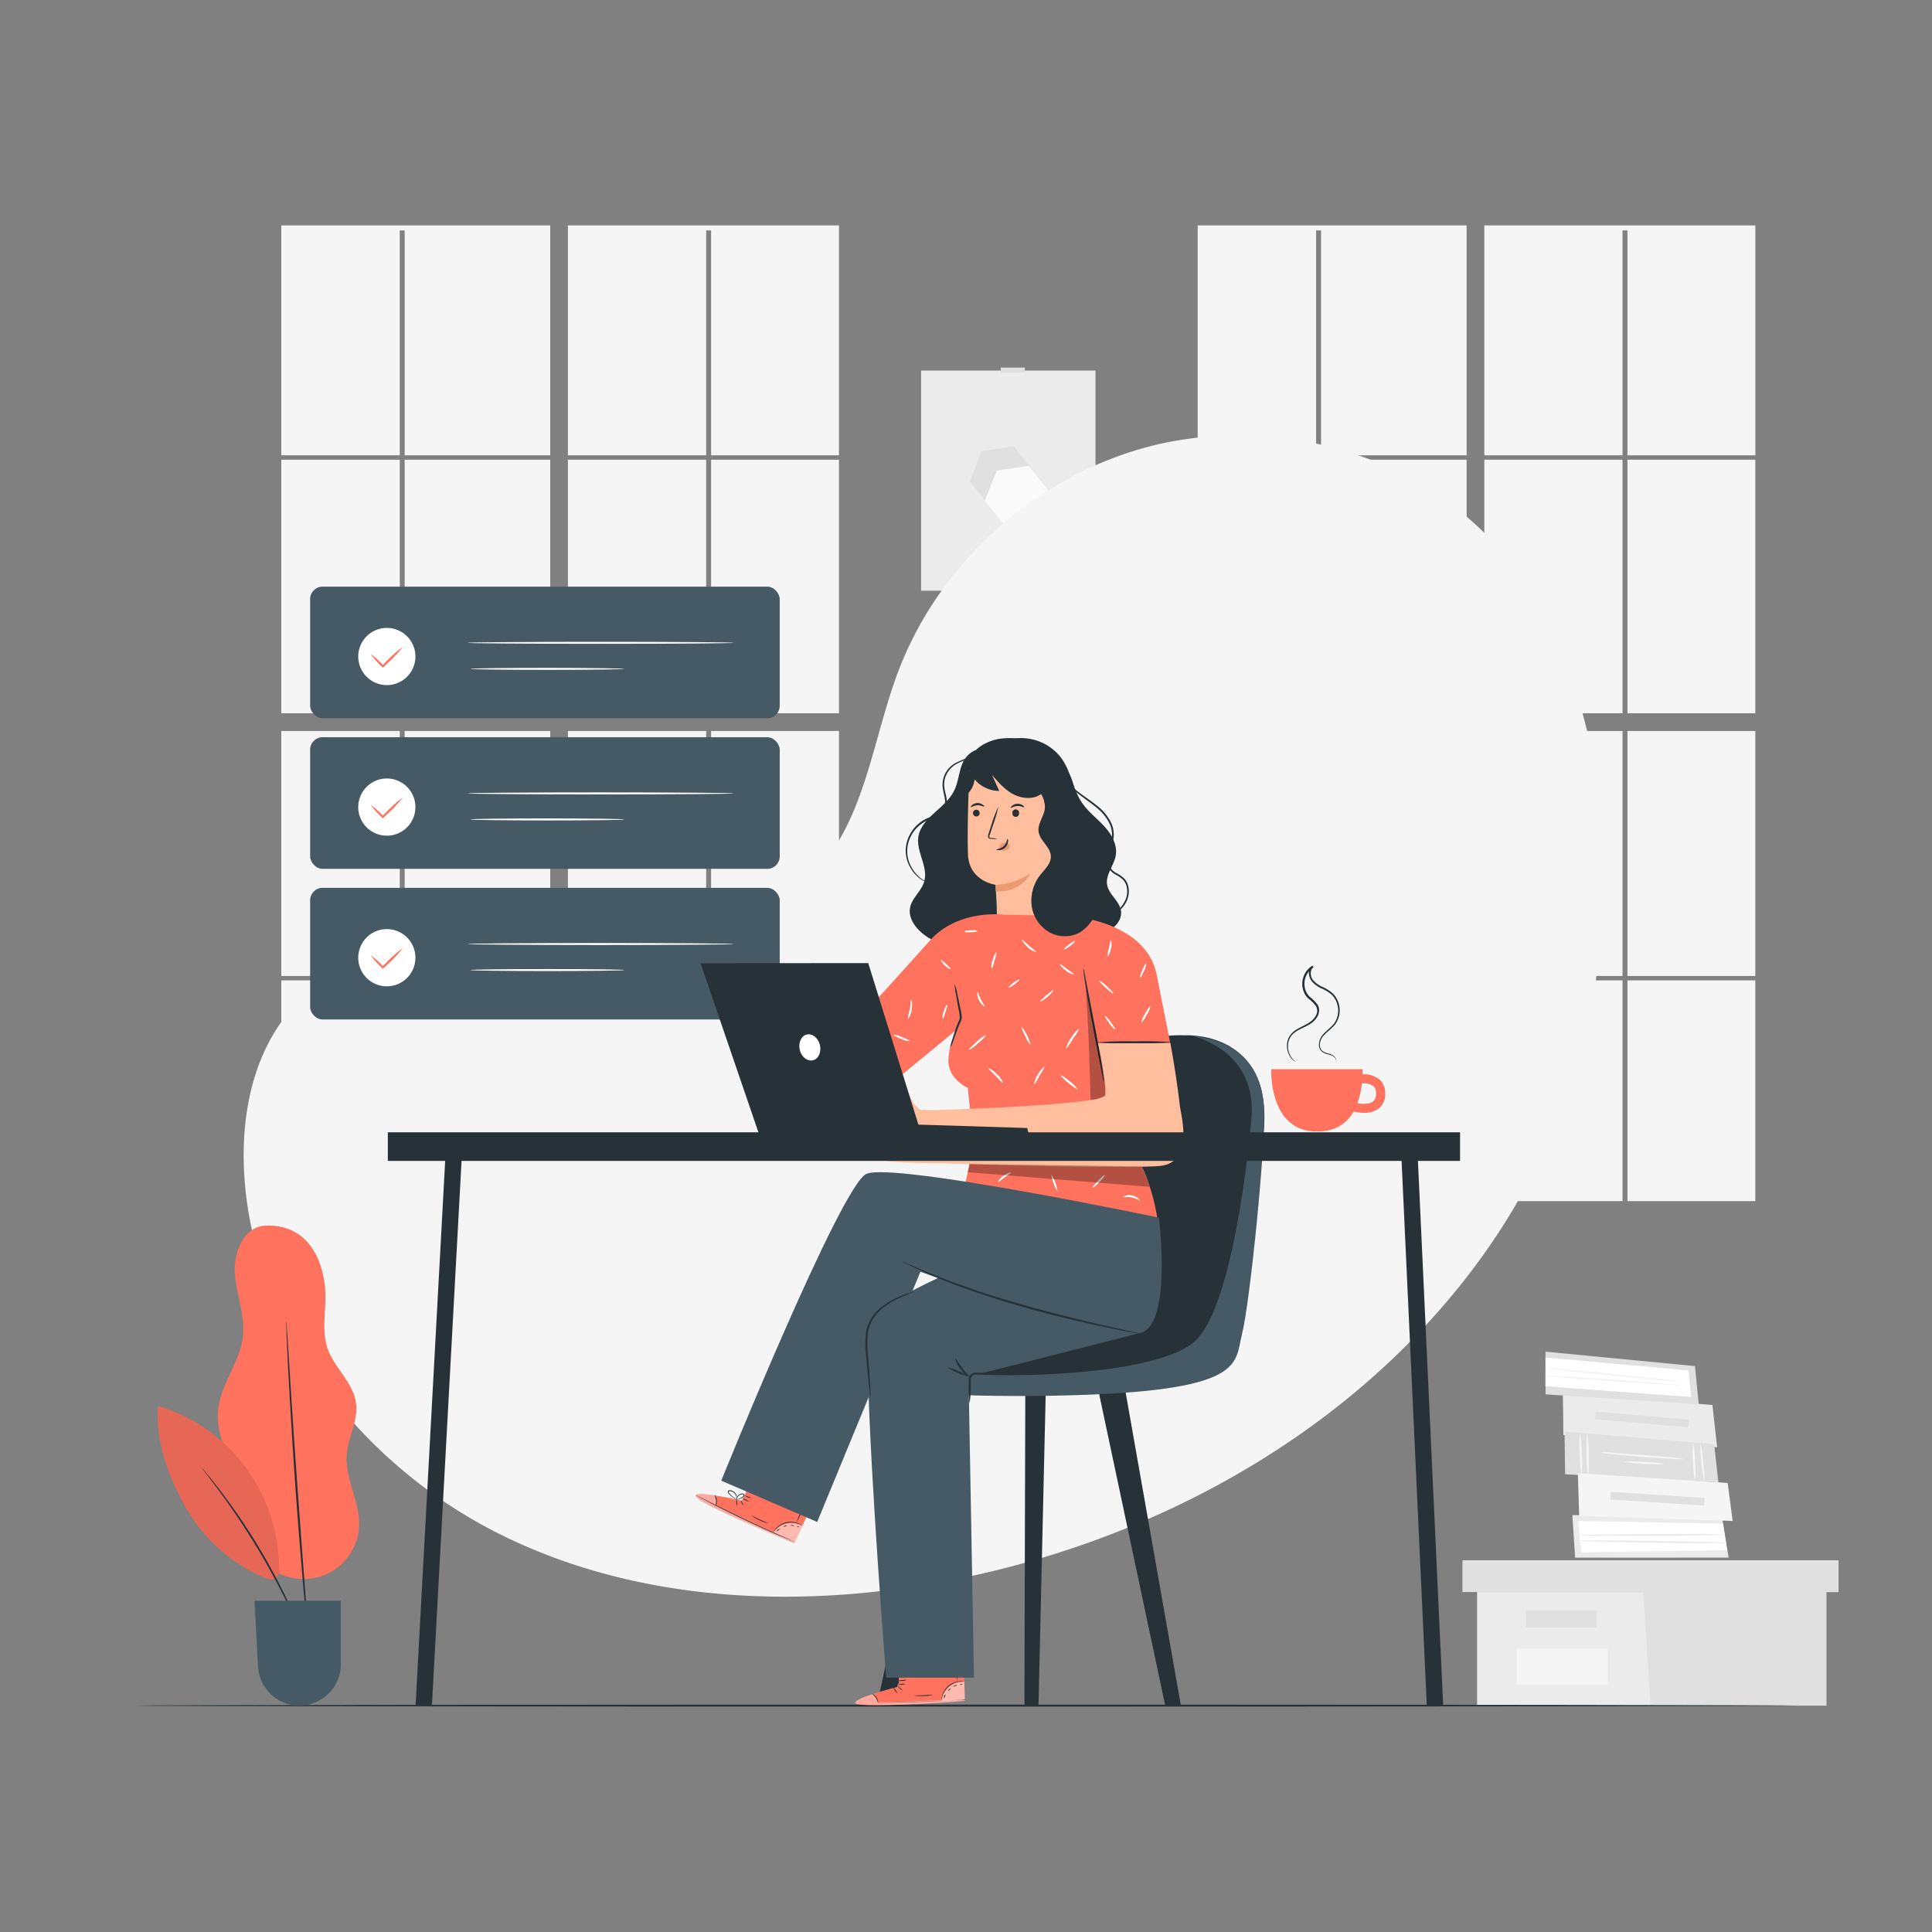 <svg xmlns="http://www.w3.org/2000/svg" viewBox="0 0 500 500"><rect x="0" y="0" width="500" height="500" fill="#808080" stroke="none"/><g id="background-complete"><rect x="238.38" y="95.9" width="45.13" height="56.97" style="fill:#ebebeb"></rect><rect x="258.1" y="151.59" width="6.26" height="1.52" style="fill:#e0e0e0"></rect><polygon points="262.39 115.51 254.08 116.73 250.98 124.54 256.19 131.13 264.5 129.91 267.6 122.1 262.39 115.51" style="fill:#e0e0e0"></polygon><polygon points="266.28 120.56 257.97 121.78 254.86 129.58 260.07 136.18 268.39 134.96 271.49 127.15 266.28 120.56" style="fill:#fafafa"></polygon><rect x="258.99" y="95.13" width="6.26" height="1.3" style="fill:#e0e0e0"></rect><rect x="309.96" y="118.97" width="30.66" height="65.62" style="fill:#f5f5f5"></rect><rect x="341.89" y="189.18" width="37.67" height="63.4" style="fill:#f5f5f5"></rect><polygon points="384.14 117.84 419.91 117.84 419.91 59.63 421.18 59.63 421.18 117.84 454.29 117.84 454.29 58.34 384.14 58.34 384.14 117.84" style="fill:#f5f5f5"></polygon><rect x="309.96" y="189.18" width="30.66" height="63.4" style="fill:#f5f5f5"></rect><rect x="421.18" y="189.18" width="33.1" height="63.4" style="fill:#f5f5f5"></rect><rect x="341.89" y="118.97" width="37.67" height="65.62" style="fill:#f5f5f5"></rect><rect x="421.18" y="118.97" width="33.1" height="65.62" style="fill:#f5f5f5"></rect><rect x="309.96" y="253.72" width="30.66" height="57.13" style="fill:#f5f5f5"></rect><polygon points="340.61 117.84 340.61 59.63 341.89 59.63 341.89 117.84 379.56 117.84 379.56 58.34 309.96 58.34 309.96 117.84 340.61 117.84" style="fill:#f5f5f5"></polygon><rect x="341.89" y="253.72" width="37.67" height="57.13" style="fill:#f5f5f5"></rect><rect x="421.18" y="253.72" width="33.1" height="57.13" style="fill:#f5f5f5"></rect><rect x="384.14" y="118.97" width="35.77" height="65.62" style="fill:#f5f5f5"></rect><rect x="384.14" y="253.72" width="35.77" height="57.13" style="fill:#f5f5f5"></rect><rect x="384.14" y="189.18" width="35.77" height="63.4" style="fill:#f5f5f5"></rect><rect x="72.8" y="118.97" width="30.66" height="65.62" style="fill:#f5f5f5"></rect><rect x="104.73" y="189.18" width="37.67" height="63.4" style="fill:#f5f5f5"></rect><polygon points="146.98 117.84 182.75 117.84 182.75 59.63 184.03 59.63 184.03 117.84 217.13 117.84 217.13 58.34 146.98 58.34 146.98 117.84" style="fill:#f5f5f5"></polygon><rect x="72.8" y="189.18" width="30.66" height="63.4" style="fill:#f5f5f5"></rect><rect x="184.03" y="189.18" width="33.1" height="63.4" style="fill:#f5f5f5"></rect><rect x="104.73" y="118.97" width="37.67" height="65.62" style="fill:#f5f5f5"></rect><rect x="184.03" y="118.97" width="33.1" height="65.62" style="fill:#f5f5f5"></rect><rect x="72.8" y="253.72" width="30.66" height="57.13" style="fill:#f5f5f5"></rect><polygon points="103.46 117.84 103.46 59.63 104.73 59.63 104.73 117.84 142.4 117.84 142.4 58.34 72.8 58.34 72.8 117.84 103.46 117.84" style="fill:#f5f5f5"></polygon><rect x="104.73" y="253.72" width="37.67" height="57.13" style="fill:#f5f5f5"></rect><rect x="184.03" y="253.72" width="33.1" height="57.13" style="fill:#f5f5f5"></rect><rect x="146.98" y="118.97" width="35.77" height="65.62" style="fill:#f5f5f5"></rect><rect x="146.98" y="253.72" width="35.77" height="57.13" style="fill:#f5f5f5"></rect><rect x="146.98" y="189.18" width="35.77" height="63.4" style="fill:#f5f5f5"></rect><polygon points="382.27 412.02 382.27 441.41 425.25 441.41 472.65 441.41 472.65 412.02 382.27 412.02" style="fill:#ebebeb"></polygon><polygon points="378.48 403.8 378.48 412.02 475.81 412.02 475.81 403.8 425.25 403.8 378.48 403.8" style="fill:#e0e0e0"></polygon><polygon points="427.15 441.41 472.65 441.41 472.65 412.02 475.81 412.02 475.81 403.8 425.25 403.8 425.25 411.26 427.15 441.41" style="fill:#e0e0e0"></polygon><rect x="394.92" y="416.76" width="18.33" height="4.42" style="fill:#e0e0e0"></rect><rect x="392.56" y="426.71" width="23.54" height="9.34" style="fill:#f5f5f5"></rect><polygon points="404.6 371.35 404.47 360.31 443.18 363.62 444.39 374.55 404.6 371.35" style="fill:#ebebeb"></polygon><rect x="423.97" y="355.18" width="1.99" height="24.3" transform="translate(22.76 759.46) rotate(-85.11)" style="fill:#e0e0e0"></rect><polygon points="399.99 360.86 399.97 349.81 438.65 353.54 439.63 363.42 399.99 360.86" style="fill:#e0e0e0"></polygon><polygon points="399.98 351.32 399.96 358.77 437.64 361.55 437.01 354.67 399.98 351.32" style="fill:#fff"></polygon><path d="M434.78,357.54a7.49,7.49,0,0,1-1.37,0l-3.7-.29c-3.13-.27-7.44-.67-12.21-1.15s-9.07-.95-12.19-1.31l-3.69-.46a6.21,6.21,0,0,1-1.34-.24,7.37,7.37,0,0,1,1.36,0l3.7.29c3.13.27,7.45.68,12.21,1.16s9.08.94,12.2,1.31l3.69.45A6.4,6.4,0,0,1,434.78,357.54Z" style="fill:#f5f5f5"></path><path d="M434.7,358.47a6.31,6.31,0,0,1-1.37,0l-3.75-.18c-3.15-.17-7.51-.44-12.32-.78s-9.17-.67-12.32-.93l-3.72-.34a6.89,6.89,0,0,1-1.36-.2,6.31,6.31,0,0,1,1.37,0l3.74.18c3.16.17,7.52.45,12.33.78s9.16.67,12.31.94l3.73.34A7.77,7.77,0,0,1,434.7,358.47Z" style="fill:#f5f5f5"></path><polygon points="405.05 381.54 404.9 370.49 443.62 373.77 444.72 383.63 405.05 381.54" style="fill:#e0e0e0"></polygon><path d="M409.31,381.77a29.66,29.66,0,0,1-.47-5.44,27.78,27.78,0,0,1,.05-5.46,29.4,29.4,0,0,1,.47,5.44A27.78,27.78,0,0,1,409.31,381.77Z" style="fill:#f5f5f5"></path><path d="M410.77,371a29.33,29.33,0,0,1,.38,5.43,29.7,29.7,0,0,1-.14,5.44,27.5,27.5,0,0,1-.38-5.43A28.6,28.6,0,0,1,410.77,371Z" style="fill:#f5f5f5"></path><path d="M414.29,375.85c6.75.75,14.69,1.17,21.55,1.78" style="fill:#fff"></path><path d="M435.84,377.63a18.79,18.79,0,0,1-3.17-.08c-2-.1-4.65-.27-7.63-.49s-5.67-.47-7.61-.71a16.6,16.6,0,0,1-3.14-.5,21.33,21.33,0,0,1,3.17.14l7.62.55c3,.22,5.67.44,7.62.65A18.88,18.88,0,0,1,435.84,377.63Z" style="fill:#f5f5f5"></path><path d="M438.66,383.32a24.93,24.93,0,0,1-.5-4.94,24.33,24.33,0,0,1,0-5,24.07,24.07,0,0,1,.5,4.94A22.72,22.72,0,0,1,438.66,383.32Z" style="fill:#f5f5f5"></path><path d="M441.05,383.44a47.59,47.59,0,0,1-1-9.91,23.57,23.57,0,0,1,.75,4.93A24.3,24.3,0,0,1,441.05,383.44Z" style="fill:#f5f5f5"></path><path d="M420,378.33c4.26.29,7.51.5,10.91.58" style="fill:#fff"></path><path d="M431,378.91a57.42,57.42,0,0,1-10.91-.58,28.3,28.3,0,0,1,5.47,0A29.21,29.21,0,0,1,431,378.91Z" style="fill:#f5f5f5"></path><polygon points="407.64 403.12 406.92 392.09 445.75 393.32 447.37 403.11 407.64 403.12" style="fill:#ebebeb"></polygon><polygon points="409.18 401.73 446.97 401.19 445.92 394.33 408.47 393.63 409.18 401.73" style="fill:#fff"></polygon><polygon points="408.7 392.31 408.34 381.26 447.12 383.79 448.41 393.63 408.7 392.31" style="fill:#f5f5f5"></polygon><rect x="427.98" y="375.73" width="1.99" height="24.3" transform="translate(14.07 790.77) rotate(-86.28)" style="fill:#e0e0e0"></rect><path d="M446.31,397.15a8.12,8.12,0,0,1-1.49.11l-4,.1c-3.41.06-8.13.11-13.34.13s-9.92,0-13.34,0l-4-.07a8.24,8.24,0,0,1-1.48-.09,7.79,7.79,0,0,1,1.48-.11l4-.1c3.41-.06,8.13-.1,13.34-.13s9.93,0,13.34,0l4.05.07A8.36,8.36,0,0,1,446.31,397.15Z" style="fill:#ebebeb"></path><path d="M446.75,399.29a7,7,0,0,1-1.49.08l-4.08,0c-3.43,0-8.18,0-13.43-.11s-10-.17-13.43-.26l-4.07-.14a7.46,7.46,0,0,1-1.49-.12,8,8,0,0,1,1.49-.08l4.07,0c3.44,0,8.19,0,13.44.11s10,.17,13.43.26l4.07.14A10,10,0,0,1,446.75,399.29Z" style="fill:#ebebeb"></path></g><g id="background-simple"><path d="M400.77,160.73C424.7,211.64,418,274.46,386.49,321s-84,76.74-139.16,87.72C208,416.58,165.59,415,129.61,397.17S65.34,343.5,63.18,303.41c-.81-15.14,2.4-31.22,12.51-42.53,16.13-18.06,43.68-18.69,67.88-17.95s51.74.18,68-17.8c12.46-13.82,14.29-33.86,20.86-51.27,11.16-29.6,38.1-52.72,69.05-59.26a95.44,95.44,0,0,1,51.85,3.87,86.37,86.37,0,0,1,46.38,40.09C400.09,159.35,400.47,160.09,400.77,160.73Z" style="fill:#f5f5f5"></path></g><g id="Floor"><path d="M465.17,441.41c0,.15-96.34.26-215.16.26s-215.18-.11-215.18-.26,96.32-.26,215.18-.26S465.17,441.27,465.17,441.41Z" style="fill:#263238"></path></g><g id="Plant"><path d="M68,317.25c-5.29.85-7.66,7.35-7.2,12.69s2.66,10.56,2.07,15.89c-.74,6.76-5.86,12.48-6.45,19.26-.7,8,5,15.09,6.64,22.94.82,3.82.71,7.85,2.13,11.49a14.37,14.37,0,0,0,27.75-4.95c.11-6.14-3.67-11.93-3.21-18.05.34-4.53,3-8.82,2.42-13.32-.68-5.36-5.64-9.16-7.39-14.27s-.07-10.74-.68-16.11C83,323.19,77.63,316.47,68,317.25" style="fill:#FF725E"></path><path d="M40.94,363.88C40,372.8,44,383.3,48.58,391a42.56,42.56,0,0,0,20,17.34c.93.39,2.09.71,2.88.08a2.91,2.91,0,0,0,.73-2.29,43.83,43.83,0,0,0-31.23-42.26" style="fill:#FF725E"></path><g style="opacity:0.1"><path d="M40.94,363.88C40,372.8,44,383.3,48.58,391a42.56,42.56,0,0,0,20,17.34c.93.39,2.09.71,2.88.08a2.91,2.91,0,0,0,.73-2.29,43.83,43.83,0,0,0-31.23-42.26"></path></g><path d="M79.82,427a2.18,2.18,0,0,1-.26-.49c-.16-.39-.38-.87-.63-1.46-.54-1.28-1.34-3.11-2.36-5.37-2-4.5-5.06-10.63-8.86-17.15a192.51,192.51,0,0,0-10.6-16.14c-1.46-2-2.67-3.59-3.51-4.68l-1-1.28c-.22-.29-.33-.45-.31-.46a3.34,3.34,0,0,1,.39.4l1,1.21c.9,1.06,2.15,2.63,3.65,4.6a164.22,164.22,0,0,1,10.75,16.1,163.84,163.84,0,0,1,8.75,17.26c1,2.27,1.73,4.13,2.21,5.43l.55,1.5A3,3,0,0,1,79.82,427Z" style="fill:#263238"></path><path d="M74.07,341.93a5.49,5.49,0,0,1,.1.86q.06.91.18,2.46c.14,2.18.34,5.26.58,9,.48,7.64,1.16,18.18,2,29.83s1.63,22.18,2.22,29.81c.29,3.78.52,6.85.69,9,.07,1,.12,1.85.17,2.45a5.06,5.06,0,0,1,0,.86,5.33,5.33,0,0,1-.13-.85c-.06-.6-.15-1.42-.26-2.45-.2-2.18-.49-5.25-.85-9-.68-7.62-1.55-18.16-2.37-29.81S75,362,74.57,354.31c-.17-3.79-.32-6.87-.42-9.05,0-1-.06-1.86-.08-2.46A6.39,6.39,0,0,1,74.07,341.93Z" style="fill:#263238"></path><path d="M65.86,414.28H88.21v16.41a10.72,10.72,0,0,1-10.72,10.72h0a10.73,10.73,0,0,1-10.72-10.15Z" style="fill:#455a64"></path></g><g id="Coffee"><path d="M356.92,279.29a6.43,6.43,0,0,0-4.32-1.24c0-.84,0-1.35,0-1.35H329s-.74,15.57,11.18,16.12c5.34.25,8.39-2.14,10.14-5.15A12.26,12.26,0,0,0,353,288a6.13,6.13,0,0,0,3.71-1.05,4.67,4.67,0,0,0,1.78-4A4.55,4.55,0,0,0,356.92,279.29Zm-1.62,5.79c-1,.75-2.81.64-4,.43a21.29,21.29,0,0,0,1.15-5.13,4.48,4.48,0,0,1,2.95.69,2.28,2.28,0,0,1,.72,1.88A2.45,2.45,0,0,1,355.3,285.08Z" style="fill:#FF725E"></path><path d="M345.67,275.28a1.19,1.19,0,0,0,.2-.59,1.83,1.83,0,0,0-1-1.42,5.51,5.51,0,0,0-1.25-.43,4,4,0,0,1-1.51-.68,2.25,2.25,0,0,1-.77-1.75,3.92,3.92,0,0,1,.59-2.06c.81-1.31,2.27-2.14,3.3-3.44a5.7,5.7,0,0,0,.85-5,5.56,5.56,0,0,0-1.39-2.43,9.59,9.59,0,0,0-2.52-1.6,7.18,7.18,0,0,1-2.67-1.91,3.89,3.89,0,0,1-.7-1.58,2.64,2.64,0,0,1,.23-1.78,2,2,0,0,1,.65-.7l.27.45a5,5,0,0,0-2.27,5.18A4.42,4.42,0,0,0,339,258a10.23,10.23,0,0,1,2.05,2.1,2.78,2.78,0,0,1,.34,1.46A3.21,3.21,0,0,1,341,263a5.57,5.57,0,0,1-1.82,1.94c-1.45.92-2.94,1.38-4.05,2.22a4.26,4.26,0,0,0-1.77,3.1,5.18,5.18,0,0,0,.47,2.73,5.38,5.38,0,0,0,1.53,1.83l-.15-.07a3.2,3.2,0,0,1-.39-.26,4.2,4.2,0,0,1-1.17-1.41,5.3,5.3,0,0,1-.57-2.85,4.67,4.67,0,0,1,.49-1.78,4.76,4.76,0,0,1,1.34-1.58c1.15-.9,2.68-1.4,4-2.28a5.32,5.32,0,0,0,1.66-1.8,2.42,2.42,0,0,0,0-2.4,10.51,10.51,0,0,0-2-2,4.8,4.8,0,0,1-1.45-2.75,5.52,5.52,0,0,1,2.52-5.72l.26.45a1.57,1.57,0,0,0-.48.51,2.81,2.81,0,0,0,.44,2.81,6.87,6.87,0,0,0,2.48,1.76,9.85,9.85,0,0,1,2.64,1.7,6,6,0,0,1,1.5,2.65,6.16,6.16,0,0,1-1,5.38c-1.13,1.37-2.57,2.17-3.32,3.36s-.82,2.69.05,3.4,2,.69,2.68,1.15a1.9,1.9,0,0,1,1,1.6.87.87,0,0,1-.17.47C345.72,275.25,345.68,275.28,345.67,275.28Z" style="fill:#263238"></path></g><g id="Tasks"><rect x="80.26" y="151.82" width="121.53" height="34.07" rx="3.23" style="fill:#455a64"></rect><path d="M105.88,174.54a7.4,7.4,0,1,1-1.14-10.41A7.4,7.4,0,0,1,105.88,174.54Z" style="fill:#fff"></path><path d="M104.27,167.39a33.61,33.61,0,0,1-4,4.27c-.34.32-.67.63-1,.94l-.18.18-.18-.18a22.49,22.49,0,0,1-3-3.35,22.49,22.49,0,0,1,3.35,3h-.36l1-1A33.21,33.21,0,0,1,104.27,167.39Z" style="fill:#FF725E"></path><path d="M189.94,166.36c0,.14-15.45.26-34.51.26s-34.5-.12-34.5-.26,15.44-.26,34.5-.26S189.94,166.21,189.94,166.36Z" style="fill:#fff"></path><path d="M161.63,173.1c0,.14-8.93.26-19.94.26s-20-.12-20-.26,8.93-.26,20-.26S161.63,173,161.63,173.1Z" style="fill:#fff"></path><rect x="80.26" y="190.79" width="121.53" height="34.07" rx="3.23" style="fill:#455a64"></rect><path d="M105.88,213.51a7.4,7.4,0,1,1-1.14-10.41A7.41,7.41,0,0,1,105.88,213.51Z" style="fill:#fff"></path><path d="M104.27,206.37a33.18,33.18,0,0,1-4,4.26l-1,1-.18.17-.18-.18a22.49,22.49,0,0,1-3-3.35,23,23,0,0,1,3.35,3h-.36l1-1A32.34,32.34,0,0,1,104.27,206.37Z" style="fill:#FF725E"></path><path d="M189.94,205.33c0,.15-15.45.26-34.51.26s-34.5-.11-34.5-.26,15.44-.26,34.5-.26S189.94,205.19,189.94,205.33Z" style="fill:#fff"></path><path d="M161.63,212.07c0,.15-8.93.26-19.94.26s-20-.11-20-.26,8.93-.26,20-.26S161.63,211.93,161.63,212.07Z" style="fill:#fff"></path><rect x="80.26" y="229.77" width="121.53" height="34.07" rx="3.23" style="fill:#455a64"></rect><path d="M105.88,252.49a7.4,7.4,0,1,1-1.14-10.41A7.4,7.4,0,0,1,105.88,252.49Z" style="fill:#fff"></path><path d="M104.27,245.34a32.13,32.13,0,0,1-4,4.27l-1,.94-.18.18-.18-.18a22.49,22.49,0,0,1-3-3.35,22.49,22.49,0,0,1,3.35,3h-.36l1-1A33.21,33.21,0,0,1,104.27,245.34Z" style="fill:#FF725E"></path><path d="M189.94,244.31c0,.14-15.45.26-34.51.26s-34.5-.12-34.5-.26,15.44-.26,34.5-.26S189.94,244.17,189.94,244.31Z" style="fill:#fff"></path><path d="M161.63,251.05c0,.14-8.93.26-19.94.26s-20-.12-20-.26,8.93-.26,20-.26S161.63,250.91,161.63,251.05Z" style="fill:#fff"></path></g><g id="Character"><polygon points="270.67 358.78 268.76 441.41 265.12 441.41 265.35 358.99 270.67 358.78" style="fill:#263238"></polygon><polygon points="283.84 357.86 301.56 441.41 305.62 441.41 290.87 357.86 283.84 357.86" style="fill:#263238"></polygon><polygon points="250.62 358.78 231.01 441.41 226.95 441.41 244.74 358.44 250.62 358.78" style="fill:#263238"></polygon><path d="M306.85,267.94s22.46-1.28,20.22,24.71S323.54,345,315.19,354s-92.43,9.31-99.49,1.93,13.48-7.06,17.33-7.06,27.6,2.24,35.3-18S274.11,266.66,306.85,267.94Z" style="fill:#263238"></path><path d="M308.29,268s17.17,3.52,15.57,21.49-6.1,49.43-14.45,57.45-41,9.77-58.73,8.67c-20.54-1.29-33.5-5.2-33.5-5.2s-3.75,2.41-2.62,4,11.15,7.8,59.7,6.76,45.18-8.2,47.19-16,6.25-49.54,5.66-58.71S321.9,269.56,308.29,268Z" style="fill:#455a64"></path><path d="M260.05,191.73a13,13,0,0,1,15,5c2.17,3.36,2.68,7.58,4.89,10.91,1.57,2.35,3.89,4.08,5.81,6.16s3.49,4.83,3,7.62c-.46,2.61-2.67,4.93-2.23,7.55.42,2.45,3,4.05,3.55,6.49.59,2.87-2.17,5.55-5.07,6s-5.78-.67-8.51-1.75-5.63-2.16-8.52-1.64c-3.35.61-5.92,3.24-8.85,5a18.32,18.32,0,0,1-20-1.19c-2.2-1.69-4.13-4.31-3.59-7,.5-2.54,3-4.3,3.66-6.79,1.06-3.7-2-7.48-1.55-11.31.62-5.14,7-7.49,9.28-12.13,1.11-2.23,1.21-4.83,2.18-7.12s3.53-4.33,5.81-3.35" style="fill:#263238"></path><path d="M257.89,238.51c.33-1.83-.26-9.53-.26-9.53s-6.82-.86-7.12-7.83.4-23,.4-23l12.57-6,11,12.5.21,33.79Z" style="fill:#ffbe9d"></path><path d="M251.8,210.44a.87.87,0,1,0,.89-.88A.89.89,0,0,0,251.8,210.44Z" style="fill:#263238"></path><path d="M251.24,208.88c.11.12.77-.43,1.7-.47s1.63.44,1.73.31-.06-.27-.37-.49a2.24,2.24,0,0,0-2.73.13C251.28,208.6,251.19,208.83,251.24,208.88Z" style="fill:#263238"></path><path d="M262,210.44a.87.87,0,1,0,1.73,0,.87.87,0,1,0-1.73,0Z" style="fill:#263238"></path><path d="M261.6,209.06c.11.12.77-.43,1.7-.47s1.63.44,1.73.31-.06-.27-.37-.49a2.24,2.24,0,0,0-1.38-.4,2.3,2.3,0,0,0-1.35.52C261.65,208.78,261.55,209,261.6,209.06Z" style="fill:#263238"></path><path d="M258.09,217.1a5.55,5.55,0,0,0-1.52-.23c-.24,0-.47-.06-.51-.23a1.44,1.44,0,0,1,.15-.77c.21-.62.44-1.28.67-2a37.26,37.26,0,0,0,1.51-5.16,35,35,0,0,0-1.89,5c-.22.7-.44,1.36-.65,2a1.61,1.61,0,0,0-.1,1,.57.57,0,0,0,.4.36,1.46,1.46,0,0,0,.4,0A5.37,5.37,0,0,0,258.09,217.1Z" style="fill:#263238"></path><path d="M257.63,229a16.63,16.63,0,0,0,9-3s-2.12,5.08-8.92,4.67Z" style="fill:#eb996e"></path><path d="M258.43,219.56a1.84,1.84,0,0,1,1.08-1.34,1.46,1.46,0,0,1,1.21,0,1,1,0,0,1,.55,1,1.19,1.19,0,0,1-1,.9,3.45,3.45,0,0,1-1.39-.1,1,1,0,0,1-.36-.13.33.33,0,0,1-.15-.33" style="fill:#eb996e"></path><path d="M260.75,217.07c.06,0,.17.25.14.7a2.49,2.49,0,0,1-.77,1.58,2.45,2.45,0,0,1-1.61.67c-.46,0-.72-.12-.7-.18s1.09-.06,1.95-.87S260.6,217.06,260.75,217.07Z" style="fill:#263238"></path><path d="M250.34,197.36a8.36,8.36,0,0,0,8.27,7.33l-1.89-4.16c1.68,1.95,3.42,4,5.73,5.12s5.32,1.3,7.28-.38c.64,1.71.63,3.6,1.22,5.32s2,8.84,3.76,8.56,2.83-7.41,3.25-9a14.8,14.8,0,0,0-3.27-12.93,17.75,17.75,0,0,0-14.6-6.16,12.37,12.37,0,0,0-6.78,2.39,9.45,9.45,0,0,0-3.33,5.33" style="fill:#263238"></path><path d="M241,228.76a1.55,1.55,0,0,1-.48-.11,6.63,6.63,0,0,1-1.28-.54,9.08,9.08,0,0,1-3.64-3.56,8.64,8.64,0,0,1-.64-7.45,9.66,9.66,0,0,1,2.55-3.74,9.12,9.12,0,0,1,4.32-2.19,3.71,3.71,0,0,0,2-.95,3.38,3.38,0,0,0,.77-2c.12-1.47-.46-2.9-.62-4.34a6.39,6.39,0,0,1,.81-4,6.46,6.46,0,0,1,2.59-2.46c1-.51,1.89-.84,2.66-1.18a9.94,9.94,0,0,0,1.92-1,6.8,6.8,0,0,0,1.31-1.28,1.69,1.69,0,0,1-.23.43,4.09,4.09,0,0,1-1,1,9.75,9.75,0,0,1-1.92,1.11c-.77.36-1.68.72-2.6,1.23a6.07,6.07,0,0,0-2.39,2.36,5.89,5.89,0,0,0-.72,3.74c.16,1.37.77,2.8.66,4.44a3.83,3.83,0,0,1-.9,2.32,4.23,4.23,0,0,1-2.27,1.11,9,9,0,0,0-6.55,5.59,8.37,8.37,0,0,0,.51,7.1,9.34,9.34,0,0,0,3.42,3.57C240.34,228.54,241,228.71,241,228.76Z" style="fill:#263238"></path><path d="M286.27,237.92s.59-.4,1.62-1.14a9.57,9.57,0,0,0,3.42-4,5.54,5.54,0,0,0,.2-3.55,3.75,3.75,0,0,0-1-1.67,8.52,8.52,0,0,0-1.78-1.2,4.83,4.83,0,0,1-2.54-4.05c-.07-1.81,1.05-3.31,1.45-4.92a6.73,6.73,0,0,0-.75-4.74,12.12,12.12,0,0,0-3-3.55c-2.29-1.92-4.68-3.33-6.33-5a10.62,10.62,0,0,1-2.94-4.57,6.43,6.43,0,0,1-.24-1.47,1.76,1.76,0,0,1,0-.52,12.66,12.66,0,0,0,.4,1.93,10.91,10.91,0,0,0,3,4.37c1.64,1.57,4,2.92,6.38,4.87a12.58,12.58,0,0,1,3.11,3.67,7.18,7.18,0,0,1,.81,5.11c-.46,1.75-1.53,3.19-1.45,4.78A4.34,4.34,0,0,0,289,226a9.12,9.12,0,0,1,1.87,1.28,4.27,4.27,0,0,1,1.08,1.88,6,6,0,0,1-.26,3.8,7.74,7.74,0,0,1-1.81,2.57A13.2,13.2,0,0,1,288,237c-.54.35-1,.6-1.27.75A1.88,1.88,0,0,1,286.27,237.92Z" style="fill:#263238"></path><path d="M250.11,205.7a5.82,5.82,0,0,0,1.94-3.12,17.11,17.11,0,0,0,.45-3.71c0-.36,0-.83-.38-.92s-.62.25-.78.56a12,12,0,0,0-1.23,7.55l.22-.21" style="fill:#263238"></path><path d="M232.66,436.46l-.19-9,16.84-.46.41,13.15-1,.1c-4.64.38-23.62,1.62-26.75.76C218.44,440.06,232.66,436.46,232.66,436.46Z" style="fill:#FF725E"></path><g style="opacity:0.5"><path d="M243.61,440.2a5.83,5.83,0,0,1,2.06-3.65,5.62,5.62,0,0,1,3.9-1.33l.13,4.7Z" style="fill:#fff"></path></g><g style="opacity:0.4"><path d="M225.72,438.47s-5,1.58-4.33,2.39,19.87.28,28.33-.7l0-.37-22.43.81S226.7,438.48,225.72,438.47Z" style="fill:#fff"></path></g><path d="M250,439.77l-.29,0-.83.07-3.06.22c-2.58.16-6.15.34-10.1.46s-7.52.13-10.11.11l-3.06,0-.83,0-.29,0,.29,0h.83l3.06,0c2.59,0,6.16-.07,10.11-.18s7.51-.27,10.1-.39l3.06-.16.83,0Z" style="fill:#263238"></path><path d="M227.28,440.86a7.32,7.32,0,0,0-.62-1.45,6.37,6.37,0,0,0-1.07-1.14,2.71,2.71,0,0,1,1.69,2.59Z" style="fill:#263238"></path><path d="M232.18,438.2c-.05,0-.3-.25-.55-.63s-.43-.71-.38-.75.29.26.55.64A2,2,0,0,1,232.18,438.2Z" style="fill:#263238"></path><path d="M233.52,437.44c0,.05-.31-.12-.6-.38s-.51-.49-.48-.53.31.12.61.38S233.56,437.4,233.52,437.44Z" style="fill:#263238"></path><path d="M234.34,435.83a1.93,1.93,0,0,1-.88.14,2.25,2.25,0,0,1-.88-.07,3.73,3.73,0,0,1,1.76-.07Z" style="fill:#263238"></path><path d="M234.6,434.7a1.64,1.64,0,0,1-1,.31,1.79,1.79,0,0,1-1-.1,5.41,5.41,0,0,1,1-.1A6.65,6.65,0,0,1,234.6,434.7Z" style="fill:#263238"></path><path d="M231.56,436.75a3.3,3.3,0,0,1-1.08,0,6.64,6.64,0,0,1-1.16-.22,3.39,3.39,0,0,1-.66-.25.62.62,0,0,1-.28-.33.43.43,0,0,1,.15-.44A2,2,0,0,1,231,436a1.94,1.94,0,0,1,.37.71.68.68,0,0,1,0,.3,3.11,3.11,0,0,0-.52-.91,1.92,1.92,0,0,0-.94-.58,1.71,1.71,0,0,0-1.29.12c-.16.14-.09.34.1.45a3.32,3.32,0,0,0,.62.24,7.35,7.35,0,0,0,1.12.26C231.15,436.73,231.56,436.71,231.56,436.75Z" style="fill:#263238"></path><path d="M231.29,436.81a1,1,0,0,1-.15-.75,1.85,1.85,0,0,1,.27-.8,1.09,1.09,0,0,1,.89-.57.43.43,0,0,1,.35.49,1.42,1.42,0,0,1-.17.49,3.34,3.34,0,0,1-.5.66,1.52,1.52,0,0,1-.6.46s.21-.2.5-.55a4.73,4.73,0,0,0,.43-.66c.14-.24.23-.65,0-.69s-.54.26-.7.48a1.91,1.91,0,0,0-.29.71A3.13,3.13,0,0,0,231.29,436.81Z" style="fill:#263238"></path><path d="M249.48,435.17s-.48,0-1.24.08a5.26,5.26,0,0,0-4.32,3.64c-.23.73-.25,1.21-.28,1.21s0-.12,0-.34a4,4,0,0,1,.16-.91,5.14,5.14,0,0,1,1.63-2.56,5.22,5.22,0,0,1,2.8-1.18,4.05,4.05,0,0,1,.93,0A1.07,1.07,0,0,1,249.48,435.17Z" style="fill:#263238"></path><path d="M247.54,428.21a27.27,27.27,0,0,1,.24,3.46,28.07,28.07,0,0,1,0,3.46,29.38,29.38,0,0,1-.24-3.45A30.89,30.89,0,0,1,247.54,428.21Z" style="fill:#263238"></path><path d="M241.45,438.61a8.77,8.77,0,0,1-2.45.31,9.63,9.63,0,0,1-2.47-.12c0-.06,1.11,0,2.46-.08S241.44,438.55,241.45,438.61Z" style="fill:#263238"></path><path d="M244.75,438.52s-.08.23-.19.49-.16.48-.22.48-.09-.27,0-.56S244.71,438.48,244.75,438.52Z" style="fill:#263238"></path><path d="M246,436.94s-.06.21-.23.39-.34.3-.38.26.06-.21.23-.4S245.91,436.9,246,436.94Z" style="fill:#263238"></path><path d="M247.71,436.18c0,.06-.23.06-.48.15s-.42.24-.46.2.09-.28.39-.39S247.73,436.13,247.71,436.18Z" style="fill:#263238"></path><path d="M249,435.81c0,.05-.07.14-.21.2s-.27.06-.29,0,.07-.14.21-.2S249,435.76,249,435.81Z" style="fill:#263238"></path><path d="M192,388.35l3.9-8.1,15.23,7.22-5.59,11.91-1-.39c-4.31-1.75-21.8-9.24-24.2-11.42C177.68,385.14,192,388.35,192,388.35Z" style="fill:#FF725E"></path><g style="opacity:0.5"><path d="M200.07,396.64a5.86,5.86,0,0,1,3.48-2.32,5.68,5.68,0,0,1,4.08.58l-2,4.26Z" style="fill:#fff"></path></g><g style="opacity:0.4"><path d="M184.89,387s-5.15-.84-4.94.17,17.59,9.24,25.58,12.2l.14-.35-20.36-9.43S185.76,387.46,184.89,387Z" style="fill:#fff"></path></g><path d="M205.91,399.13a.93.93,0,0,1-.27-.09l-.78-.31L202,397.54c-2.38-1-5.64-2.48-9.22-4.17s-6.77-3.28-9.06-4.47L181,387.48l-.73-.4-.25-.16.27.12.75.36,2.74,1.37c2.32,1.15,5.52,2.73,9.09,4.42s6.82,3.16,9.19,4.21l2.79,1.25.76.35Z" style="fill:#263238"></path><path d="M185.2,389.84a6.94,6.94,0,0,0,.11-1.56,7.6,7.6,0,0,0-.44-1.51,2.34,2.34,0,0,1,.64,1.49A2.22,2.22,0,0,1,185.2,389.84Z" style="fill:#263238"></path><path d="M190.77,389.69c-.06,0-.15-.36-.2-.81s-.06-.83,0-.84a2,2,0,0,1,.2.81C190.83,389.31,190.83,389.68,190.77,389.69Z" style="fill:#263238"></path><path d="M192.31,389.62c-.05,0-.21-.25-.37-.61s-.23-.67-.17-.69.21.25.36.61S192.36,389.6,192.31,389.62Z" style="fill:#263238"></path><path d="M193.77,388.55a2,2,0,0,1-.84-.27,2,2,0,0,1-.76-.46,2,2,0,0,1,.84.27C193.46,388.3,193.8,388.5,193.77,388.55Z" style="fill:#263238"></path><path d="M194.52,387.67a2.56,2.56,0,0,1-1.87-.72,279.37,279.37,0,0,0,1.87.72Z" style="fill:#263238"></path><path d="M190.88,388.12a3.13,3.13,0,0,1-1-.47,6.57,6.57,0,0,1-.94-.72,4.23,4.23,0,0,1-.48-.53.58.58,0,0,1-.09-.42.4.4,0,0,1,.33-.32,2,2,0,0,1,2,2.38c0,.18-.09.28-.1.27a2.9,2.9,0,0,0-.05-1,2,2,0,0,0-.58-.94,1.64,1.64,0,0,0-1.2-.47c-.21,0-.24.25-.11.43a3.43,3.43,0,0,0,.43.5,7.55,7.55,0,0,0,.89.74C190.52,387.91,190.9,388.09,190.88,388.12Z" style="fill:#263238"></path><path d="M190.61,388.05a1.06,1.06,0,0,1,.2-.74,1.92,1.92,0,0,1,.61-.59,1.09,1.09,0,0,1,1.05-.11.44.44,0,0,1,.09.6,1.21,1.21,0,0,1-.37.35,3.31,3.31,0,0,1-.75.38,1.66,1.66,0,0,1-.74.13s.27-.08.69-.27a3.81,3.81,0,0,0,.69-.39c.23-.14.5-.47.27-.63a1,1,0,0,0-.84.11,2.08,2.08,0,0,0-.58.5A3.18,3.18,0,0,0,190.61,388.05Z" style="fill:#263238"></path><path d="M207.57,394.82s-.41-.25-1.14-.49a5.28,5.28,0,0,0-5.49,1.29c-.55.54-.78,1-.81.95a1.05,1.05,0,0,1,.15-.31,4.59,4.59,0,0,1,.55-.74,5.14,5.14,0,0,1,5.65-1.33,4.33,4.33,0,0,1,.82.42C207.49,394.73,207.58,394.81,207.57,394.82Z" style="fill:#263238"></path><path d="M209,387.74a29.48,29.48,0,0,1-1.35,3.19,29.86,29.86,0,0,1-1.53,3.1,29.48,29.48,0,0,1,1.35-3.19A27.55,27.55,0,0,1,209,387.74Z" style="fill:#263238"></path><path d="M198.85,394.25a9.39,9.39,0,0,1-2.32-.83,10,10,0,0,1-2.15-1.23c0-.05,1,.48,2.23,1.05S198.87,394.2,198.85,394.25Z" style="fill:#263238"></path><path d="M201.84,395.66c0,.06-.18.17-.39.35s-.36.36-.41.33,0-.28.28-.48S201.83,395.61,201.84,395.66Z" style="fill:#263238"></path><path d="M203.63,394.79c0,.06-.16.17-.39.25s-.44.12-.46.06.16-.16.39-.25S203.61,394.74,203.63,394.79Z" style="fill:#263238"></path><path d="M205.54,394.92s-.24-.06-.5-.08-.48,0-.5,0,.2-.2.53-.16S205.58,394.88,205.54,394.92Z" style="fill:#263238"></path><path d="M206.83,395.16s-.13.09-.28.08-.27-.07-.26-.12.13-.1.27-.09S206.83,395.1,206.83,395.16Z" style="fill:#263238"></path><path d="M303,270.66l-3.58-18C296.82,238,276.22,237,276.22,237L260,236.73s-12-1.61-19.39,6.73c-7.65,8.63-17.06,18.84-17.06,18.84l7.18,18.07,17-14a17.42,17.42,0,0,0-2.28,8.17c0,4.79,5,7,5,7L252,296.07,247,319.6l52.81-2.12A52.5,52.5,0,0,0,292,295.29l1-24.63Z" style="fill:#FF725E"></path><path d="M280.37,250.53a4.69,4.69,0,0,1,.28,1.15c.17.85.37,1.9.62,3.15.54,2.78,1.24,6.4,2,10.4s1.44,7.76,1.86,10.44c.22,1.34.37,2.43.46,3.18a4.78,4.78,0,0,1,.07,1.18,5.35,5.35,0,0,1-.27-1.15c-.17-.85-.38-1.9-.62-3.15-.54-2.78-1.24-6.4-2-10.4s-1.44-7.75-1.86-10.44c-.22-1.34-.37-2.42-.46-3.18A6.08,6.08,0,0,1,280.37,250.53Z" style="fill:#263238"></path><path d="M303.31,269.72a89.23,89.23,0,0,1-9.76.3,91.85,91.85,0,0,1-9.76-.23,90.92,90.92,0,0,1,9.76-.29A93.64,93.64,0,0,1,303.31,269.72Z" style="fill:#263238"></path><path d="M305.32,286c-1-8.62-2.43-16-2.43-16h-18.7S286.51,281,286,283.5c-.46,2.21-36.69,3.67-46.13,3.82-.57-.42-1.38.29-2.11-.35a7.73,7.73,0,0,1-1.61-2,12.11,12.11,0,0,1-1.29-2.92,1,1,0,0,0-1.79-.41c-.38.81.05,3.5,1.84,6.1s-2.91,1.25-4.63.79-7.12-1.63-7.67-1.2c-.82.63-.31,1.64,1.42,2.06s6.84,2,6.56,3-9-1.57-9-1.57-1.78-.83-2.14.22c-.64,1.9,8.83,3.82,9.74,4,.63.12.36,1.13-.31,1s-8.66-2.67-9.33-.74c-.52,1.48,7.78,1.66,9.15,3.12s-6.28-.79-6.72.64c-.16.54,3,.78,7.6,1.43a118.39,118.39,0,0,0,14.15.5c10.61.58,48.13,1.36,56.14.79C309.19,301.07,305.68,289,305.32,286Z" style="fill:#ffbe9d"></path><path d="M245.9,271.17a15,15,0,0,1,.64-2.42c.22-.75.49-1.63.83-2.6.17-.48.36-1,.57-1.51.12-.28.27-.52.34-.75a2.23,2.23,0,0,0,.1-.78,13.58,13.58,0,0,0-.25-1.66c-.1-.54-.2-1.06-.3-1.57-.16-1-.32-1.86-.46-2.68a12.17,12.17,0,0,1-.3-2.49,11.64,11.64,0,0,1,.66,2.42c.18.81.37,1.7.57,2.65l.33,1.58a11,11,0,0,1,.27,1.74,2.57,2.57,0,0,1-.13.95,7.55,7.55,0,0,1-.36.79c-.21.5-.41,1-.59,1.48-.33.91-.65,1.76-.93,2.54A10.13,10.13,0,0,1,245.9,271.17Z" style="fill:#263238"></path><path d="M267.7,203c1.44,1.86,3,4,2.69,6.33-.25,2-1.88,3.85-1.61,5.89.32,2.35,3,3.89,3.18,6.26.11,2-1.58,3.48-2.77,5a10.82,10.82,0,0,0-2.19,8,9.35,9.35,0,0,0,4.57,6.79,8.23,8.23,0,0,0,8.11-.08,11.47,11.47,0,0,0,4.47-6.27c1.12-3.22,1.42-7-.49-9.84-.78-1.14-1.91-2.12-2.16-3.48-.32-1.72.9-3.34,1.09-5.08.26-2.33-1.35-4.46-3.13-6s-3.88-2.76-5.21-4.69" style="fill:#263238"></path><g style="opacity:0.3"><path d="M281,255.4c.65,10,1,19.25,1.24,29.28A7.64,7.64,0,0,0,286,283.5C286.51,279.22,283.27,266.19,281,255.4Z"></path></g><path d="M256.62,250.79a4,4,0,0,1,.23-2.27c.34-1.22.87-2.11,1-2.05a6.77,6.77,0,0,1-.5,2.19A7.16,7.16,0,0,1,256.62,250.79Z" style="fill:#fafafa"></path><path d="M246,250.76c-.08.12-.79-.23-1.48-.89s-1.09-1.35-1-1.43.67.43,1.33,1.05S246.07,250.64,246,250.76Z" style="fill:#fafafa"></path><path d="M235.85,259.06s-.09-.09-.15-.27l.23,0a6.58,6.58,0,0,1,0,2.47,4.49,4.49,0,0,1-1,2.55,20.18,20.18,0,0,1,.53-2.64c.18-1,.22-1.94.28-2.37l.23,0C235.91,259,235.89,259.05,235.85,259.06Z" style="fill:#fafafa"></path><path d="M235.4,269.44a5.25,5.25,0,0,1-2.19-.58c-1.16-.45-2.06-.92-2-1.06a5.24,5.24,0,0,1,2.2.58C234.55,268.83,235.45,269.3,235.4,269.44Z" style="fill:#fafafa"></path><path d="M244,263.69c-.14,0-.12-.9.21-1.93s.79-1.77.92-1.71-.12.87-.43,1.86S244.1,263.71,244,263.69Z" style="fill:#fafafa"></path><path d="M253,240.93c0,.14-.75.29-1.69.34s-1.7,0-1.71-.18.75-.3,1.69-.34S253,240.78,253,240.93Z" style="fill:#fafafa"></path><path d="M254.83,260.46c-.09.1-.9-.5-1.44-1.6a2.87,2.87,0,0,1-.4-2.12c.15,0,.36.89.86,1.89S254.94,260.35,254.83,260.46Z" style="fill:#fafafa"></path><path d="M272.59,256.27c.1.1-.53.9-1.48,1.72s-1.84,1.32-1.92,1.2.65-.8,1.58-1.6S272.49,256.17,272.59,256.27Z" style="fill:#fafafa"></path><path d="M263.81,253.51c.08.12-.47.67-1.24,1.24s-1.47.95-1.55.83.47-.67,1.24-1.24S263.72,253.4,263.81,253.51Z" style="fill:#fafafa"></path><path d="M268.12,246.33a4.13,4.13,0,0,1-2.13-1.18c-1-.89-1.61-1.85-1.49-1.93s.84.69,1.83,1.53S268.19,246.2,268.12,246.33Z" style="fill:#fafafa"></path><path d="M278.23,243.53c.08.11-.48.69-1.27,1.28s-1.5,1-1.59.88.48-.69,1.27-1.29S278.14,243.41,278.23,243.53Z" style="fill:#fafafa"></path><path d="M286.67,247.53a6.48,6.48,0,0,1,.32-2.13c.23-1.15.38-2.1.53-2.09a3.69,3.69,0,0,1,0,2.19C287.27,246.7,286.8,247.58,286.67,247.53Z" style="fill:#fafafa"></path><path d="M288.16,257.16c-.1.1-1-.57-2-1.51s-1.77-1.78-1.67-1.88,1,.56,2,1.5S288.26,257.05,288.16,257.16Z" style="fill:#fafafa"></path><path d="M295,253.11c-.13-.06.13-1,.58-2s.93-1.88,1.06-1.82a4.55,4.55,0,0,1-.58,2C295.6,252.35,295.12,253.17,295,253.11Z" style="fill:#fafafa"></path><path d="M295.35,264.68a6.25,6.25,0,0,1,1-2.33,6.47,6.47,0,0,1,1.43-2.07,6.17,6.17,0,0,1-1,2.32A6.45,6.45,0,0,1,295.35,264.68Z" style="fill:#fafafa"></path><path d="M288.61,266.45c-.12.09-.8-.63-1.54-1.61s-1.23-1.83-1.12-1.92.81.63,1.54,1.61S288.72,266.36,288.61,266.45Z" style="fill:#fafafa"></path><path d="M275.89,271.4a7.37,7.37,0,0,1,1.37-2.88,7.25,7.25,0,0,1,2.12-2.37,15.31,15.31,0,0,1-1.68,2.66A15.6,15.6,0,0,1,275.89,271.4Z" style="fill:#fafafa"></path><path d="M266.75,270.48a7.21,7.21,0,0,1-1.41-2.31,7.32,7.32,0,0,1-.95-2.54,14.27,14.27,0,0,1,2.36,4.85Z" style="fill:#fafafa"></path><path d="M255.24,267.8a9.05,9.05,0,0,1-2.1,2.17,8.9,8.9,0,0,1-2.43,1.79c-.1-.11.84-1.08,2.09-2.18A8.78,8.78,0,0,1,255.24,267.8Z" style="fill:#fafafa"></path><path d="M259.61,280.3c-.12.09-.94-.84-2-1.92s-2-1.92-1.91-2A5.91,5.91,0,0,1,258,278,5.79,5.79,0,0,1,259.61,280.3Z" style="fill:#fafafa"></path><path d="M267.67,280.68a5,5,0,0,1,.89-2.55c.75-1.3,1.66-2.14,1.76-2A12.48,12.48,0,0,1,269,278.4,12.8,12.8,0,0,1,267.67,280.68Z" style="fill:#fafafa"></path><path d="M279,282a8.9,8.9,0,0,1-2.47-1.73,9.14,9.14,0,0,1-2.15-2.13,8.92,8.92,0,0,1,2.48,1.73A9.09,9.09,0,0,1,279,282Z" style="fill:#fafafa"></path><path d="M278,252.22a4.18,4.18,0,0,1-2.11-1c-1.06-.77-1.71-1.62-1.61-1.72s.9.56,1.92,1.3S278,252.09,278,252.22Z" style="fill:#fafafa"></path><path d="M261.63,303.47c.06.14-.75.57-1.65,1.24s-1.57,1.3-1.68,1.21.4-.92,1.37-1.63S261.59,303.34,261.63,303.47Z" style="fill:#fafafa"></path><path d="M273.73,308.41a10.93,10.93,0,0,1-1.65-4.47,11.08,11.08,0,0,1,1.65,4.47Z" style="fill:#fafafa"></path><path d="M285.93,304.09c.11.1-.52.92-1.39,1.83s-1.66,1.57-1.76,1.47.52-.92,1.39-1.83S285.83,304,285.93,304.09Z" style="fill:#fafafa"></path><path d="M295,310.67c-.11.11-.92-.53-2.12-.76s-2.19,0-2.24-.13a2.65,2.65,0,0,1,2.35-.38C294.31,309.67,295.07,310.59,295,310.67Z" style="fill:#fafafa"></path><path d="M299.93,315.12s-69.06-14.47-75.75-11.3-37.52,79.38-37.52,79.38l24.83,10.68,26.71-64.76S286.55,346.78,295,345,299.93,315.12,299.93,315.12Z" style="fill:#455a64"></path><path d="M269.06,319.18c-1.05.35-41,16.78-43.82,22.05s4.1,92.94,4.1,92.94h22.72l-1.4-77.91L295,345Z" style="fill:#455a64"></path><path d="M295.23,345.21a3.88,3.88,0,0,1-.65-.08l-1.86-.33c-1.61-.3-3.94-.76-6.81-1.37-5.73-1.21-13.63-3-22.23-5.51-4.3-1.24-8.36-2.54-12-3.8s-6.93-2.52-9.62-3.67c-1.36-.55-2.57-1.1-3.63-1.58s-2-.89-2.71-1.27l-1.68-.85a3.14,3.14,0,0,1-.58-.33,4.18,4.18,0,0,1,.62.24l1.73.76c.74.34,1.66.74,2.73,1.19s2.29,1,3.65,1.5c2.71,1.11,6,2.28,9.65,3.56s7.72,2.51,12,3.75c8.59,2.47,16.46,4.35,22.17,5.65l6.77,1.53,1.84.42A3.14,3.14,0,0,1,295.23,345.21Z" style="fill:#263238"></path><path d="M225.25,361.37a6.92,6.92,0,0,1-.21-1.31c-.1-.95-.23-2.16-.38-3.6s-.31-3.35-.49-5.33a23.93,23.93,0,0,1,0-6.61,10.24,10.24,0,0,1,3.31-5.71,17.44,17.44,0,0,1,4.55-2.93,35.21,35.21,0,0,1,3.37-1.33,6.69,6.69,0,0,1,1.28-.37c0,.09-1.76.72-4.49,2a17.49,17.49,0,0,0-4.38,2.94,10,10,0,0,0-3.13,5.46,25.05,25.05,0,0,0,0,6.47c.15,2,.28,3.79.39,5.34s.16,2.66.21,3.61A6.19,6.19,0,0,1,225.25,361.37Z" style="fill:#263238"></path><path d="M245.18,353.84a16.78,16.78,0,0,1,5.38,2.37,17,17,0,0,1-5.38-2.37Z" style="fill:#263238"></path><path d="M247.19,351.44A30.13,30.13,0,0,1,249,354c1,1.37,2.07,2.32,2,2.44a5.87,5.87,0,0,1-2.39-2.13A5.75,5.75,0,0,1,247.19,351.44Z" style="fill:#263238"></path><path d="M255.91,355s-.07.19-.35.36a2.67,2.67,0,0,1-1.32.31,15.4,15.4,0,0,0-1.89.05,1.33,1.33,0,0,0-1.13,1.44,36.22,36.22,0,0,1-.28,6.07,35.23,35.23,0,0,1-.24-6.1,2.22,2.22,0,0,1,.43-1.29,1.83,1.83,0,0,1,1.14-.6,11.91,11.91,0,0,1,2,.06A3.31,3.31,0,0,0,255.91,355Z" style="fill:#263238"></path><polygon points="250.46 303.37 297.53 307.15 295.52 301.88 250.92 301.24 250.46 303.37" style="opacity:0.3"></polygon><polygon points="377.86 293.04 100.37 293.04 100.37 300.44 115.21 300.44 107.56 441.18 111.78 441.41 119.45 300.44 362.73 300.44 369.25 441.3 373.49 441.3 366.96 300.44 377.86 300.44 377.86 293.04" style="fill:#263238"></polygon><polygon points="181.3 249.28 196.69 294.24 266.37 294.24 265.85 291.93 237.68 291.05 224.7 249.25 181.3 249.28" style="fill:#263238"></polygon><path d="M212.18,270.39c.46,1.85-.33,3.65-1.76,4s-3-.8-3.43-2.65.33-3.64,1.76-4S211.72,268.55,212.18,270.39Z" style="fill:#fff"></path></g></svg>